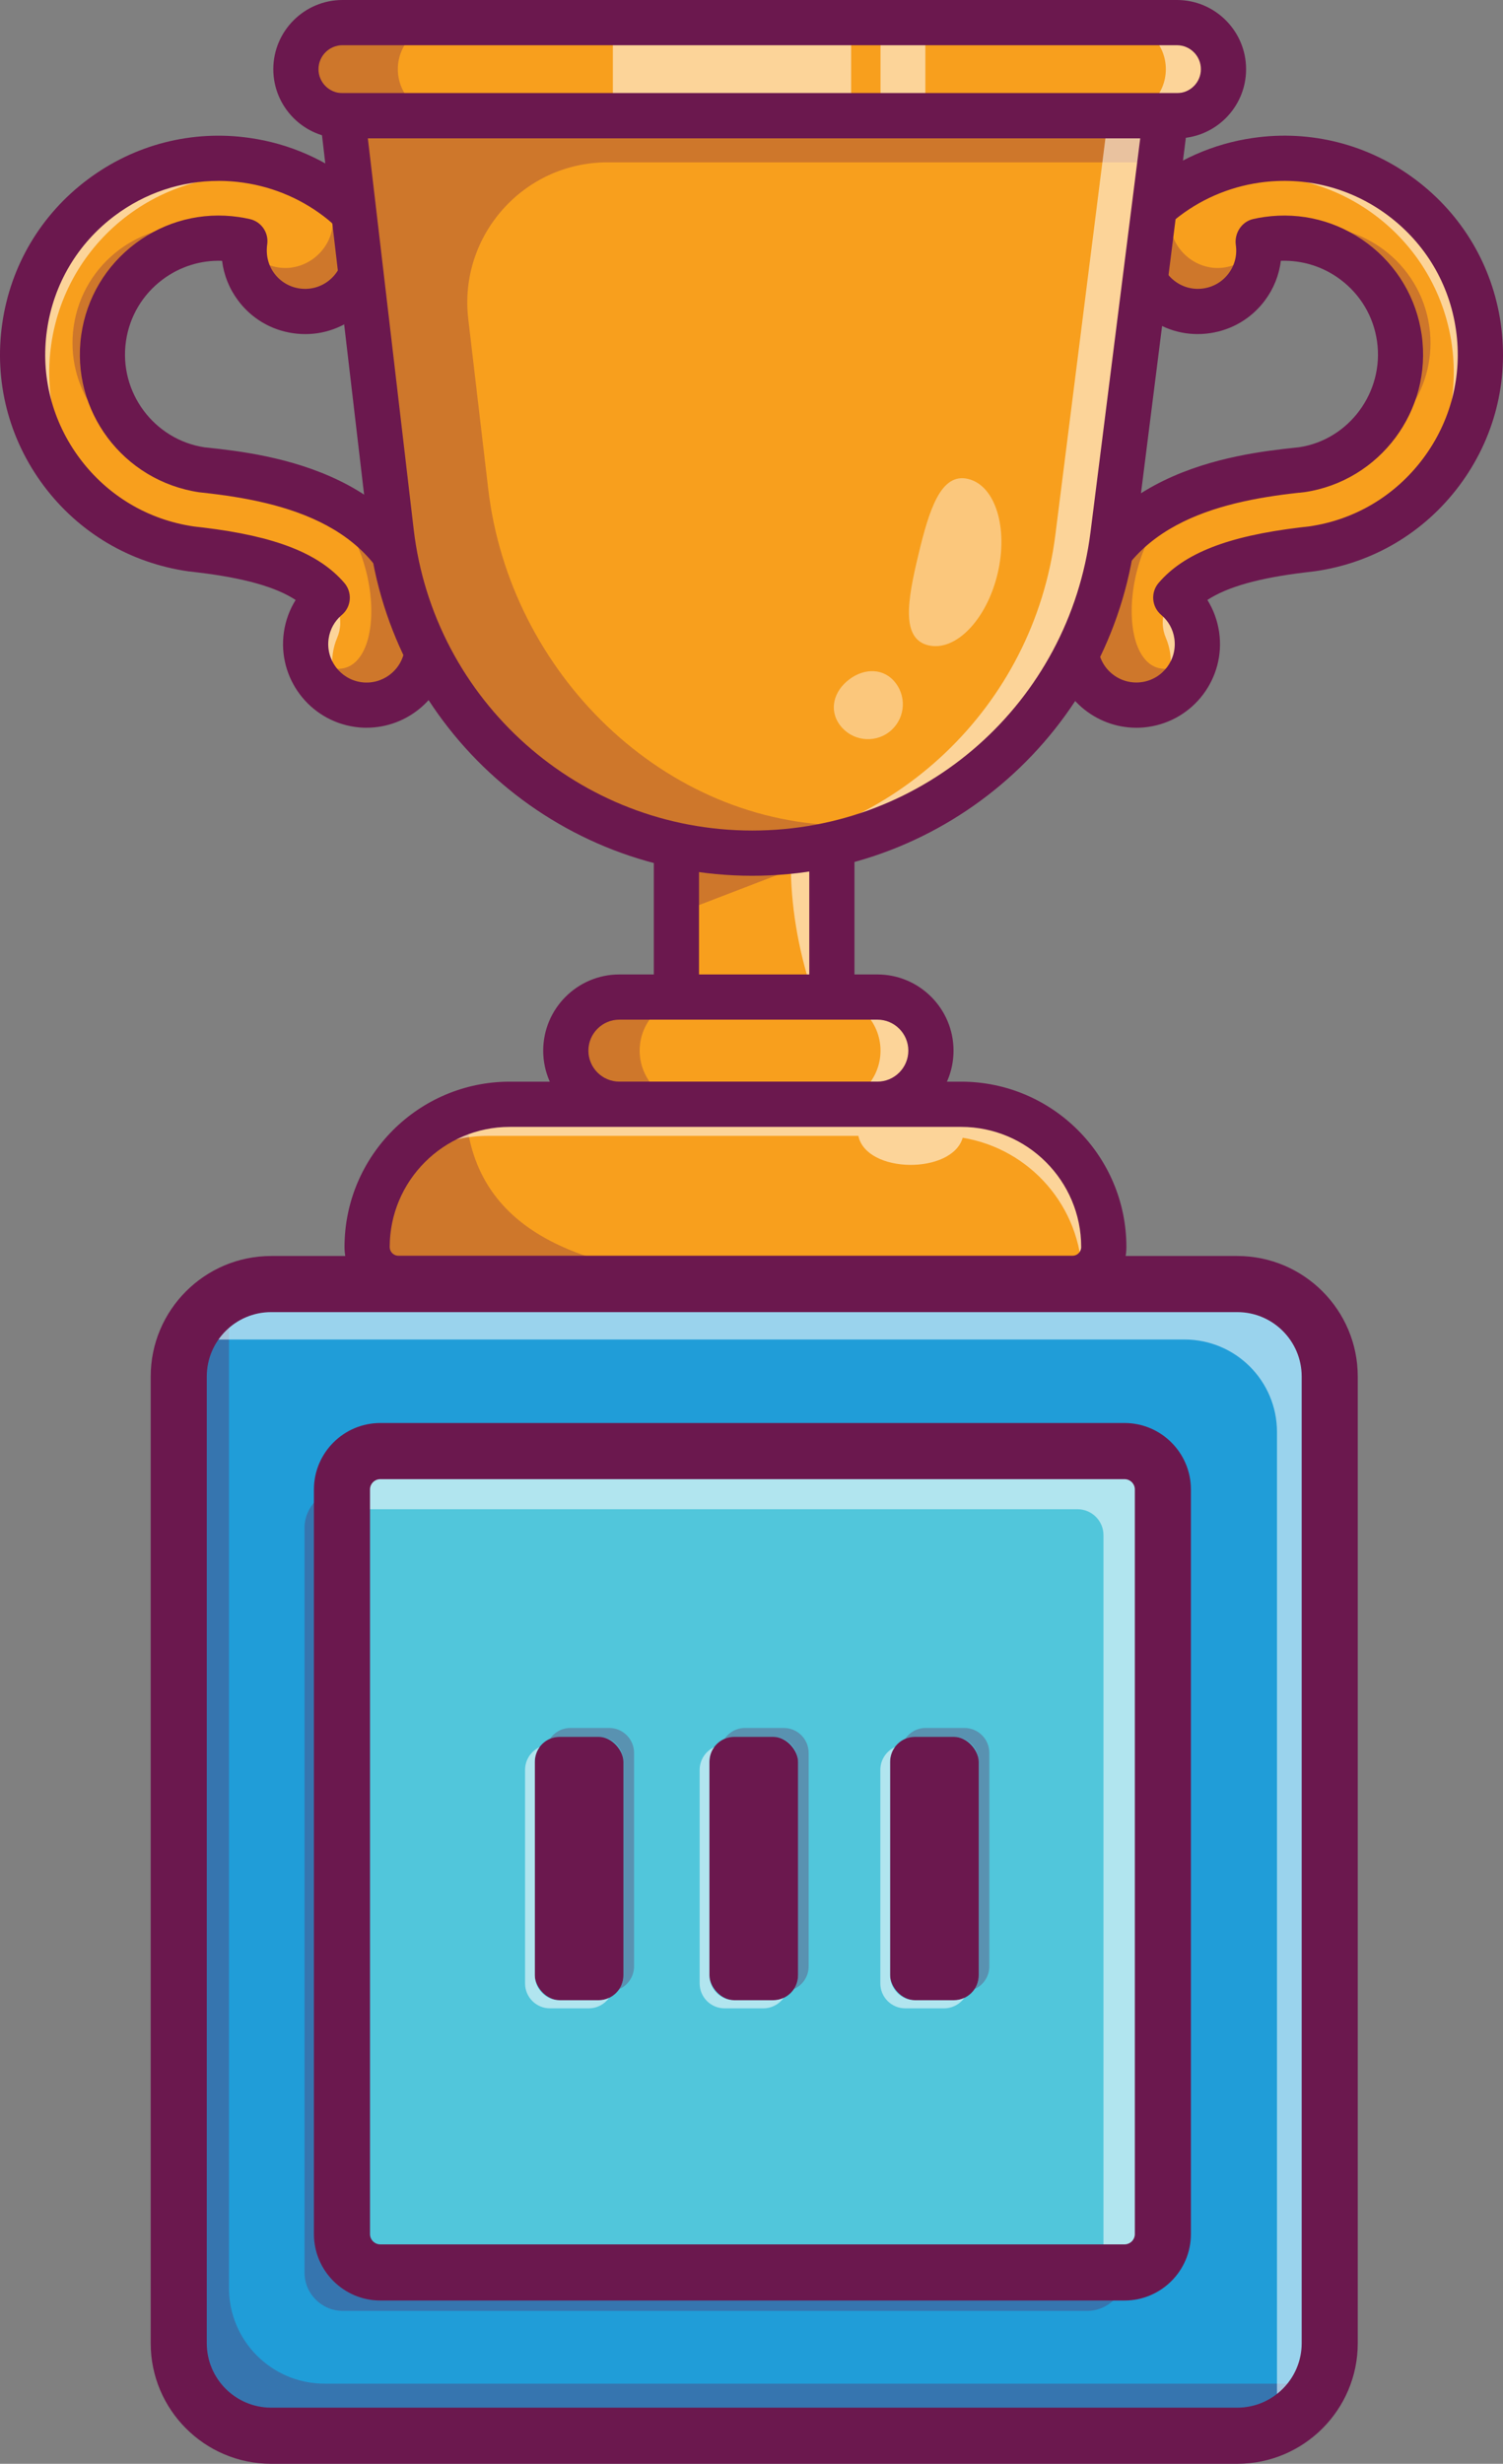 <?xml version="1.0" encoding="UTF-8"?>
<svg id="Layer_1" data-name="Layer 1" xmlns="http://www.w3.org/2000/svg" viewBox="0 0 498.79 817.15">
  <rect x="0" y="0" width="498.79" height="817.15" fill="#808080" stroke="none"/>
  <defs>
    <style>
      .cls-1 {
        fill: #fff;
      }

      .cls-2 {
        opacity: .42;
      }

      .cls-2, .cls-3, .cls-4 {
        fill: none;
      }

      .cls-5 {
        fill: #209dd8;
      }

      .cls-6 {
        fill: #51c6db;
      }

      .cls-7 {
        fill: #6b184e;
      }

      .cls-8 {
        fill: #f89f1d;
      }

      .cls-3 {
        opacity: .55;
      }

      .cls-4 {
        opacity: .3;
      }
    </style>
  </defs>
  <g>
    <rect class="cls-8" x="224.48" y="228.58" width="51.59" height="108.86"/>
    <g class="cls-4">
      <polygon class="cls-7" points="276.71 283 226.93 302.12 226.93 269.76 276.07 269.76 276.71 283"/>
    </g>
    <g class="cls-3">
      <path class="cls-1" d="m269.4,243.29c-9.3,28.44-9.3,56.88,0,85.32v-85.32Z"/>
    </g>
    <path class="cls-7" d="m276.07,344.94h-51.59c-4.14,0-7.5-3.36-7.5-7.5v-108.86c0-4.14,3.36-7.5,7.5-7.5h51.59c4.14,0,7.5,3.36,7.5,7.5v108.86c0,4.14-3.36,7.5-7.5,7.5Zm-44.09-15h36.59v-93.86h-36.59v93.86Z"/>
    <rect class="cls-8" x="187.76" y="330.69" width="121.18" height="35.56" rx="17.78" ry="17.78"/>
    <g class="cls-4">
      <path class="cls-7" d="m230.07,366.25h-24.54c-9.82,0-17.79-7.97-17.79-17.79,0-4.92,1.99-9.36,5.21-12.58,3.22-3.22,7.68-5.21,12.58-5.21h24.54c-4.9,0-9.36,1.99-12.58,5.21-3.22,3.22-5.21,7.66-5.21,12.58,0,9.82,7.97,17.79,17.79,17.79Z"/>
    </g>
    <g class="cls-3">
      <path class="cls-1" d="m308.94,348.46c0,4.92-1.99,9.36-5.21,12.58s-7.68,5.21-12.58,5.21h-16.73c4.9,0,9.36-1.99,12.58-5.21,3.22-3.22,5.21-7.66,5.21-12.58,0-9.82-7.97-17.79-17.79-17.79h16.73c9.82,0,17.79,7.97,17.79,17.79Z"/>
    </g>
    <path class="cls-7" d="m291.16,373.75h-85.61c-13.94,0-25.28-11.34-25.28-25.28s11.34-25.28,25.28-25.28h85.61c13.94,0,25.28,11.34,25.28,25.28s-11.34,25.28-25.28,25.28Zm-85.61-35.57c-5.67,0-10.28,4.61-10.28,10.28s4.61,10.28,10.28,10.28h85.61c5.67,0,10.28-4.61,10.28-10.28s-4.61-10.28-10.28-10.28h-85.61Z"/>
    <path class="cls-8" d="m366.31,413.6c0,2.87-1.17,5.47-3.05,7.35-1.88,1.88-4.48,3.05-7.35,3.05h-223.71c-5.74,0-10.37-4.66-10.37-10.39,0-13.09,5.3-24.91,13.86-33.47,5.21-5.23,11.63-9.22,18.8-11.56,4.61-1.5,9.55-2.32,14.67-2.32h149.78c26.15,0,47.35,21.21,47.35,47.35Z"/>
    <g class="cls-4">
      <path class="cls-7" d="m233.94,424h-101.72c-5.74,0-10.37-4.66-10.37-10.39,0-13.09,5.3-24.91,13.86-33.47,5.21-5.23,11.63-9.22,18.8-11.56,2.52,38.13,34.93,51.72,79.44,55.43Z"/>
    </g>
    <g class="cls-3">
      <path class="cls-1" d="m366.31,413.6c0,2.87-1.17,5.47-3.05,7.35-1.15,1.15-2.56,2.03-4.15,2.54-.29-23.26-17.32-42.48-39.63-46.14-3.51,12.2-31.95,12-34.62-.62h-122.86c-13.09,0-24.91,5.3-33.47,13.88-.55.55-1.1,1.15-1.63,1.72,2.27-4.55,5.25-8.65,8.8-12.2,8.56-8.58,20.41-13.88,33.47-13.88h149.78c26.15,0,47.35,21.21,47.35,47.35Z"/>
    </g>
    <path class="cls-7" d="m355.92,431.49h-223.7c-9.86,0-17.89-8.03-17.89-17.89,0-30.24,24.61-54.85,54.85-54.85h149.78c30.24,0,54.85,24.6,54.85,54.85,0,9.86-8.02,17.89-17.89,17.89Zm-186.74-57.74c-21.98,0-39.85,17.88-39.85,39.85,0,1.59,1.3,2.89,2.89,2.89h223.7c1.59,0,2.89-1.3,2.89-2.89,0-21.97-17.88-39.85-39.85-39.85h-149.78Z"/>
    <g>
      <path class="cls-8" d="m435.44,182.04l-3.13.35c-21.6,2.6-34.86,7.41-42.1,15.82,3.64,3.07,6.22,7.44,6.95,12.53.31,2.23.26,4.44-.13,6.51v.02c-1.52,8.34-8.21,15.09-17.01,16.37-11.08,1.59-21.32-6.07-22.93-17.15-.4-2.91-.2-5.74.57-8.39h-.02c3.93-22.6,17.61-35.15,32.79-42.32h.02c14.37-6.8,30.08-8.76,40.14-9.86.22,0,.42-.04.6-.07l.66-.07c20.98-3.11,35.57-22.68,32.55-43.69-3.02-21.1-22.64-35.77-43.71-32.72-1.06.15-2.12.33-3.16.57l.04.22c.07.49.09.95.13,1.43v.07c.18,2.58-.11,5.08-.86,7.44-2.25,7.19-8.43,12.82-16.42,13.97-11.06,1.59-21.29-6.07-22.88-17.15-1.06-7.3,1.92-14.23,7.24-18.54v-.02c2.49-2.07,5.14-3.95,7.92-5.6l.02-.02c7.37-4.41,15.58-7.35,24.18-8.58,35.55-5.12,68.6,19.62,73.7,55.17,5.12,35.53-19.62,68.58-55.17,73.7Z"/>
      <g class="cls-4">
        <path class="cls-7" d="m444.98,151.33c13.55-7.57,21.76-22.95,19.42-39.21-2.69-18.71-18.45-32.39-36.7-33.08,0-.9-.07-1.81-.2-2.71l-.04-.22c1.04-.24,2.1-.42,3.16-.57,21.07-3.05,40.69,11.63,43.71,32.72,2.87,19.93-10.11,38.55-29.35,43.07Z"/>
      </g>
      <g class="cls-3">
        <path class="cls-1" d="m397.16,210.75c1.41,9.86-4.52,19.07-13.64,22.09,3.75-4.28,5.69-10.11,4.81-16.2-.26-1.8-.75-3.51-1.43-5.1-2.5-5.83-.37-12.7,5.33-15.48.05-.02.09-.04.14-.07-.77.71-1.5,1.46-2.16,2.23,3.64,3.07,6.22,7.44,6.95,12.53Z"/>
      </g>
      <g class="cls-4">
        <path class="cls-7" d="m417.7,81.62s-.33,3.13-.86,7.5c-2.25,7.19-8.43,12.82-16.42,13.97-11.06,1.59-21.29-6.07-22.88-17.15-1.06-7.3,1.92-14.23,7.24-18.54v-.02c2.49-2.07,5.14-3.95,7.92-5.6-14.5,18.29,10.48,38.13,25,19.84Z"/>
      </g>
      <g class="cls-4">
        <path class="cls-7" d="m397.03,217.26v.02c-1.52,8.34-8.21,15.09-17.01,16.37-11.08,1.59-21.32-6.07-22.93-17.15-.4-2.91-.2-5.74.57-8.39h-.02c3.93-22.6,17.61-35.15,32.79-42.32h.02c-22.88,22.07-18.36,71.19,6.58,51.46Z"/>
      </g>
      <g class="cls-3">
        <path class="cls-1" d="m457.69,174.56c17.59-13.92,27.52-36.56,24.1-60.33-5.1-35.55-38.15-60.28-73.7-55.19-7.83,1.15-15.34,3.66-22.18,7.44,8.94-7.08,19.64-11.67,31-13.31,35.55-5.12,68.6,19.62,73.7,55.17,3.97,27.49-9.95,53.49-32.92,66.22Z"/>
      </g>
      <path class="cls-7" d="m377.11,241.37c-13.56,0-25.45-9.99-27.44-23.79-.53-3.68-.33-7.33.59-10.87,8.89-50.51,60.19-56.12,79.5-58.23.01,0,.64-.07.66-.07l.66-.07c16.57-2.46,28.33-18.26,25.9-35.17-1.18-8.21-5.5-15.48-12.16-20.47-5.77-4.32-12.7-6.44-19.76-6.2-.58,4.78-2.39,9.28-5.31,13.18-4.44,5.93-10.92,9.77-18.26,10.83-7.34,1.07-14.63-.8-20.55-5.24-5.93-4.44-9.77-10.92-10.83-18.26-1.36-9.42,2.29-18.97,9.52-25.08.12-.11.24-.22.37-.33,10.24-8.48,22.64-13.96,35.85-15.85,19.18-2.76,38.28,2.13,53.82,13.75,15.54,11.63,25.61,28.59,28.37,47.76,2.76,19.17-2.13,38.29-13.76,53.82-11.63,15.54-28.59,25.61-47.76,28.36l-3.33.4c-15.29,1.83-25.85,4.78-32.5,9.14,2.01,3.22,3.34,6.86,3.9,10.7,2.18,15.13-8.36,29.22-23.5,31.4-1.33.2-2.66.29-3.97.29Zm-12-32.49c-.04.43-.12.87-.25,1.29-.49,1.7-.6,3.47-.34,5.27.48,3.37,2.25,6.35,4.97,8.38,2.72,2.04,6.08,2.89,9.45,2.41,6.95-1,11.79-7.47,10.79-14.42-.44-3.09-1.98-5.87-4.35-7.85-1.54-1.29-2.49-3.14-2.66-5.14-.16-2,.48-3.98,1.79-5.5,8.45-9.83,22.92-15.5,46.9-18.38l3.16-.37c15-2.16,28.46-10.15,37.69-22.48,9.23-12.33,13.11-27.5,10.92-42.7-2.18-15.21-10.18-28.66-22.51-37.89-12.33-9.23-27.49-13.09-42.7-10.92-10.33,1.48-20.02,5.73-28.06,12.28-.13.13-.27.25-.42.36-3.49,2.82-5.19,7.18-4.55,11.65.48,3.37,2.25,6.35,4.97,8.39,2.72,2.04,6.06,2.9,9.42,2.41,3.38-.49,6.36-2.25,8.39-4.97,2.04-2.72,2.89-6.07,2.4-9.44-.55-3.86,1.91-7.72,5.71-8.6,1.25-.29,2.5-.52,3.78-.7,12.19-1.73,24.3,1.36,34.17,8.75,9.87,7.39,16.27,18.16,18.02,30.34,3.6,25.06-13.83,48.47-38.87,52.18l-.99.11c-.12.02-.56.08-1.06.1-27.08,2.97-59.46,10.87-65.8,45.45Z"/>
    </g>
    <g>
      <path class="cls-8" d="m63.35,182.04l3.13.35c21.6,2.6,34.86,7.41,42.1,15.82-3.64,3.07-6.22,7.44-6.95,12.53-.31,2.23-.26,4.44.13,6.51v.02c1.52,8.34,8.21,15.09,17.01,16.37,11.08,1.59,21.32-6.07,22.93-17.15.4-2.91.2-5.74-.57-8.39h.02c-3.93-22.6-17.61-35.15-32.79-42.32h-.02c-14.36-6.8-30.08-8.76-40.14-9.86-.22,0-.42-.04-.6-.07l-.66-.07c-20.98-3.11-35.57-22.68-32.55-43.69,3.02-21.1,22.64-35.77,43.71-32.72,1.06.15,2.12.33,3.16.57l-.04.22c-.07.49-.09.95-.13,1.43v.07c-.18,2.58.11,5.08.86,7.44,2.25,7.19,8.43,12.82,16.42,13.97,11.06,1.59,21.29-6.07,22.88-17.15,1.06-7.3-1.92-14.23-7.24-18.54v-.02c-2.49-2.07-5.14-3.95-7.92-5.6l-.02-.02c-7.37-4.41-15.58-7.35-24.18-8.58-35.55-5.12-68.6,19.62-73.7,55.17-5.12,35.53,19.62,68.58,55.17,73.7Z"/>
      <g class="cls-4">
        <path class="cls-7" d="m53.81,151.33c-13.55-7.57-21.76-22.95-19.42-39.21,2.69-18.71,18.45-32.39,36.7-33.08,0-.9.07-1.81.2-2.71l.04-.22c-1.04-.24-2.1-.42-3.16-.57-21.07-3.05-40.69,11.63-43.71,32.72-2.87,19.93,10.11,38.55,29.35,43.07Z"/>
      </g>
      <g class="cls-3">
        <path class="cls-1" d="m101.63,210.75c-1.41,9.86,4.52,19.07,13.64,22.09-3.75-4.28-5.69-10.11-4.81-16.2.26-1.8.75-3.51,1.43-5.1,2.5-5.83.37-12.7-5.33-15.48-.05-.02-.09-.04-.14-.07.77.71,1.5,1.46,2.16,2.23-3.64,3.07-6.22,7.44-6.95,12.53Z"/>
      </g>
      <g class="cls-4">
        <path class="cls-7" d="m81.09,81.62s.33,3.13.86,7.5c2.25,7.19,8.43,12.82,16.42,13.97,11.06,1.59,21.29-6.07,22.88-17.15,1.06-7.3-1.92-14.23-7.24-18.54v-.02c-2.49-2.07-5.14-3.95-7.92-5.6,14.5,18.29-10.48,38.13-25,19.84Z"/>
      </g>
      <g class="cls-4">
        <path class="cls-7" d="m101.76,217.26v.02c1.52,8.34,8.21,15.09,17.01,16.37,11.08,1.59,21.32-6.07,22.93-17.15.4-2.91.2-5.74-.57-8.39h.02c-3.93-22.6-17.61-35.15-32.79-42.32h-.02c22.88,22.07,18.36,71.19-6.58,51.46Z"/>
      </g>
      <g class="cls-3">
        <path class="cls-1" d="m41.1,174.56c-17.59-13.92-27.52-36.56-24.1-60.33,5.1-35.55,38.15-60.28,73.7-55.19,7.83,1.15,15.34,3.66,22.18,7.44-8.94-7.08-19.64-11.67-31-13.31-35.55-5.12-68.6,19.62-73.7,55.17-3.97,27.49,9.95,53.49,32.92,66.22Z"/>
      </g>
      <path class="cls-7" d="m121.68,241.37c-1.31,0-2.63-.09-3.96-.29-15.14-2.18-25.68-16.26-23.51-31.4.55-3.84,1.89-7.47,3.9-10.69-6.65-4.36-17.22-7.3-32.53-9.14l-3.11-.36c-19.37-2.78-36.33-12.86-47.96-28.39C2.88,145.56-2.01,126.45.75,107.27c2.76-19.17,12.83-36.13,28.37-47.76,15.54-11.63,34.66-16.51,53.82-13.75,13.21,1.89,25.6,7.38,35.84,15.85.13.1.25.21.38.33,7.23,6.1,10.87,15.66,9.52,25.08-1.05,7.33-4.9,13.82-10.83,18.26-5.93,4.44-13.23,6.31-20.56,5.24-7.34-1.05-13.82-4.9-18.26-10.83-2.94-3.92-4.74-8.44-5.33-13.18-7.05-.27-13.98,1.89-19.74,6.2-6.66,4.99-10.98,12.26-12.16,20.47-2.43,16.91,9.33,32.71,26.23,35.21l.33.02c.16,0,.5.05.66.07,19.32,2.11,70.62,7.72,79.5,58.23.92,3.54,1.12,7.19.59,10.86-1.99,13.81-13.88,23.79-27.44,23.79ZM72.51,60c-12.35,0-24.32,3.97-34.4,11.52-12.33,9.23-20.32,22.69-22.51,37.89-2.19,15.21,1.69,30.37,10.92,42.7,9.23,12.33,22.69,20.32,37.89,22.51l2.94.34c24.01,2.88,38.48,8.55,46.93,18.38,1.31,1.52,1.95,3.5,1.79,5.5-.16,2-1.12,3.85-2.66,5.14-2.36,1.98-3.91,4.77-4.35,7.85-1,6.95,3.84,13.42,10.79,14.42,6.94,1,13.42-3.85,14.42-10.8.26-1.8.14-3.56-.34-5.26-.12-.43-.2-.86-.25-1.3-6.35-34.57-38.73-42.47-66.28-45.48,0,0-.45-.03-.89-.1l-.34-.03c-25.37-3.75-42.8-27.16-39.2-52.23,1.75-12.18,8.15-22.95,18.02-30.34,9.87-7.39,22.02-10.51,34.19-8.74,1.27.18,2.52.42,3.77.7,3.77.87,6.25,4.47,5.74,8.3-.52,3.67.33,7.02,2.36,9.74,2.04,2.72,5.01,4.48,8.39,4.97,3.36.48,6.71-.37,9.43-2.41,2.72-2.04,4.48-5.01,4.97-8.39.64-4.47-1.05-8.82-4.55-11.65-.14-.12-.28-.24-.42-.36-8.05-6.55-17.74-10.79-28.06-12.28-2.77-.4-5.54-.6-8.29-.6Z"/>
    </g>
    <g>
      <rect class="cls-8" x="98.21" y="7.5" width="307.82" height="30.89" rx="15.45" ry="15.45"/>
      <g class="cls-3">
        <rect class="cls-1" x="203.39" y="10.08" width="79.07" height="28.32"/>
      </g>
      <g class="cls-3">
        <rect class="cls-1" x="292.21" y="10.08" width="14.89" height="28.32"/>
      </g>
      <g class="cls-4">
        <path class="cls-7" d="m147.48,38.39h-33.83c-8.54,0-15.45-6.91-15.45-15.45,0-4.28,1.72-8.12,4.52-10.92,2.8-2.8,6.64-4.52,10.92-4.52h33.83c-4.26,0-8.12,1.72-10.92,4.52-2.78,2.8-4.52,6.64-4.52,10.92,0,8.54,6.93,15.45,15.45,15.45Z"/>
      </g>
      <g class="cls-3">
        <path class="cls-1" d="m406.03,22.95c0,4.28-1.72,8.12-4.52,10.92-2.8,2.8-6.64,4.52-10.92,4.52h-19.13c4.26,0,8.14-1.72,10.92-4.52,2.8-2.8,4.52-6.64,4.52-10.92,0-8.54-6.91-15.45-15.45-15.45h19.13c8.54,0,15.45,6.91,15.45,15.45Z"/>
      </g>
      <path class="cls-7" d="m390.58,45.89H113.65c-12.65,0-22.95-10.29-22.95-22.94S101,0,113.65,0h276.93c12.65,0,22.95,10.29,22.95,22.95s-10.29,22.94-22.95,22.94ZM113.65,15c-4.38,0-7.95,3.56-7.95,7.95s3.56,7.94,7.95,7.94h276.93c4.38,0,7.95-3.56,7.95-7.94s-3.56-7.95-7.95-7.95H113.65Z"/>
      <path class="cls-8" d="m386.9,38.39l-1.94,15.45-15.62,123.59c-7.61,60.31-58.89,105.52-119.69,105.52s-112.69-45.81-119.82-106.58l-14.36-122.53-1.81-15.45h273.24Z"/>
      <g class="cls-4">
        <path class="cls-7" d="m384.96,53.84h-183.34c-27.86,0-49.47,24.31-46.22,51.97l6.63,56.4c7.11,60.77,58.17,111.56,119.33,111.56,11.06,0,22.26-6.48,32.48-9.3-18.67,11.76-40.73,18.49-64.19,18.49-61.19,0-112.69-45.81-119.82-106.58l-14.36-122.53-1.81-15.45h273.24l-1.94,15.45Z"/>
      </g>
      <g class="cls-3">
        <path class="cls-1" d="m386.9,38.39l-17.56,139.04c-7.61,60.31-58.89,105.52-119.69,105.52-3.2,0-6.38-.13-9.51-.38,56.51-4.48,102.87-48.04,110.09-105.14l17.56-139.04h19.11Z"/>
      </g>
      <path class="cls-7" d="m249.65,290.46c-64.98,0-119.69-48.67-127.27-113.21L105.22,30.89h290.19l-18.63,147.49c-8.07,63.9-62.72,112.08-127.13,112.08ZM122.08,45.89l15.2,129.61c6.68,56.98,54.99,99.96,112.37,99.96s105.12-42.54,112.25-98.96l16.5-130.61H122.08Z"/>
      <g class="cls-2">
        <path class="cls-1" d="m321.29,158.85c9.04,2.17,13.4,16.27,9.75,31.51-3.65,15.23-13.94,25.83-22.97,23.66-9.04-2.17-6.96-14.73-3.31-29.96,3.65-15.23,7.5-27.37,16.54-25.21Z"/>
      </g>
      <g class="cls-2">
        <path class="cls-1" d="m295.02,242.82c-5.11,3.85-12.37,2.84-16.23-2.27s-2.07-11.36,3.03-15.21,11.61-3.85,15.46,1.26,2.84,12.37-2.27,16.23Z"/>
      </g>
    </g>
  </g>
  <g>
    <g>
      <rect class="cls-5" x="59.32" y="425.87" width="381.97" height="381.97" rx="30.66" ry="30.66"/>
      <g class="cls-4">
        <path class="cls-7" d="m439.45,787.69c-4.31,11.77-15.59,20.15-28.81,20.15H90c-16.96,0-30.66-13.74-30.66-30.66v-320.64c0-12.83,7.88-23.83,19.06-28.39-1.58,3.75-2.42,7.85-2.42,12.16v318.51c0,17.52,14.19,31.75,31.71,31.75h318.51c4.73,0,9.22-1.05,13.25-2.87Z"/>
      </g>
      <g class="cls-3">
        <path class="cls-1" d="m441.31,460.04v320.64c0,13.56-8.83,25.06-21.03,29.12,2.24-4.24,3.5-9.08,3.5-14.23v-320.64c0-16.93-13.74-30.66-30.66-30.66H72.48c-3.36,0-6.59.53-9.64,1.54,5.12-9.78,15.35-16.44,27.16-16.44h320.64c16.93,0,30.66,13.74,30.66,30.66Z"/>
      </g>
      <path class="cls-7" d="m410.63,817.15H89.98c-22.04,0-39.97-17.93-39.97-39.97v-320.64c0-22.04,17.93-39.97,39.97-39.97h320.64c22.04,0,39.97,17.93,39.97,39.97v320.64c0,22.04-17.93,39.97-39.97,39.97ZM89.98,435.18c-11.78,0-21.36,9.58-21.36,21.35v320.64c0,11.78,9.58,21.36,21.36,21.36h320.64c11.77,0,21.36-9.58,21.36-21.36v-320.64c0-11.77-9.58-21.35-21.36-21.35H89.98Z"/>
      <rect class="cls-6" x="113.49" y="481.28" width="272.42" height="272.42" rx="12.73" ry="12.73"/>
      <g class="cls-4">
        <path class="cls-7" d="m373.46,750.49v3.22c0,7.05-5.68,12.73-12.73,12.73H113.79c-7.02,0-12.73-5.68-12.73-12.73v-246.94c0-7.05,5.71-12.73,12.73-12.73h2.68v243.72c0,7.05,5.71,12.73,12.73,12.73h244.26Z"/>
      </g>
      <g class="cls-3">
        <path class="cls-1" d="m379.76,497.75v246.94c0,7.05-5.71,12.73-12.73,12.73h-.83v-248.28c0-4.72-3.86-8.58-8.58-8.58H107.33v-2.81c0-7.05,5.71-12.73,12.73-12.73h246.97c7.02,0,12.73,5.68,12.73,12.73Z"/>
      </g>
      <path class="cls-7" d="m373.17,763H126.22c-12.15,0-22.04-9.89-22.04-22.04v-246.96c0-12.15,9.89-22.04,22.04-22.04h246.96c12.15,0,22.04,9.89,22.04,22.04v246.96c0,12.15-9.89,22.04-22.04,22.04ZM126.22,490.58c-1.89,0-3.43,1.53-3.43,3.42v246.96c0,1.89,1.54,3.42,3.43,3.42h246.96c1.89,0,3.43-1.53,3.43-3.42v-246.96c0-1.89-1.54-3.42-3.43-3.42H126.22Z"/>
    </g>
    <rect class="cls-7" x="235.43" y="576.04" width="29.41" height="87.36" rx="8.27" ry="8.27"/>
    <g class="cls-3">
      <path class="cls-1" d="m260.06,662.63c-1.48,2.08-3.96,3.46-6.75,3.46h-12.86c-4.56,0-8.26-3.71-8.26-8.26v-70.81c0-3.36,1.98-6.25,4.84-7.56-1.02,1.38-1.59,3.04-1.59,4.87v70.81c0,4.56,3.67,8.26,8.26,8.26h12.86c1.24,0,2.44-.28,3.5-.78Z"/>
    </g>
    <g class="cls-4">
      <path class="cls-7" d="m268.36,581.36v70.81c0,3.39-2.05,6.29-4.94,7.56.92-1.31,1.41-2.9,1.41-4.59v-70.81c0-4.59-3.71-8.3-8.26-8.3h-12.86c-1.13,0-2.26.25-3.25.64,1.48-2.15,3.96-3.57,6.78-3.57h12.86c4.56,0,8.26,3.71,8.26,8.26Z"/>
    </g>
    <rect class="cls-7" x="295.39" y="576.04" width="29.41" height="87.36" rx="8.27" ry="8.27"/>
    <g class="cls-3">
      <path class="cls-1" d="m320.02,662.63c-1.48,2.08-3.96,3.46-6.75,3.46h-12.86c-4.56,0-8.26-3.71-8.26-8.26v-70.81c0-3.36,1.98-6.25,4.84-7.56-1.02,1.38-1.59,3.04-1.59,4.87v70.81c0,4.56,3.67,8.26,8.26,8.26h12.86c1.24,0,2.44-.28,3.5-.78Z"/>
    </g>
    <g class="cls-4">
      <path class="cls-7" d="m328.32,581.36v70.81c0,3.39-2.05,6.29-4.94,7.56.92-1.31,1.41-2.9,1.41-4.59v-70.81c0-4.59-3.71-8.3-8.26-8.3h-12.86c-1.13,0-2.26.25-3.25.64,1.48-2.15,3.96-3.57,6.78-3.57h12.86c4.56,0,8.26,3.71,8.26,8.26Z"/>
    </g>
    <rect class="cls-7" x="177.48" y="576.04" width="29.41" height="87.36" rx="8.27" ry="8.27"/>
    <g class="cls-3">
      <path class="cls-1" d="m202.12,662.63c-1.48,2.08-3.96,3.46-6.75,3.46h-12.86c-4.56,0-8.26-3.71-8.26-8.26v-70.81c0-3.36,1.98-6.25,4.84-7.56-1.02,1.38-1.59,3.04-1.59,4.87v70.81c0,4.56,3.67,8.26,8.26,8.26h12.86c1.24,0,2.44-.28,3.5-.78Z"/>
    </g>
    <g class="cls-4">
      <path class="cls-7" d="m210.42,581.36v70.81c0,3.39-2.05,6.29-4.94,7.56.92-1.31,1.41-2.9,1.41-4.59v-70.81c0-4.59-3.71-8.3-8.26-8.3h-12.86c-1.13,0-2.26.25-3.25.64,1.48-2.15,3.96-3.57,6.78-3.57h12.86c4.56,0,8.26,3.71,8.26,8.26Z"/>
    </g>
  </g>
</svg>
